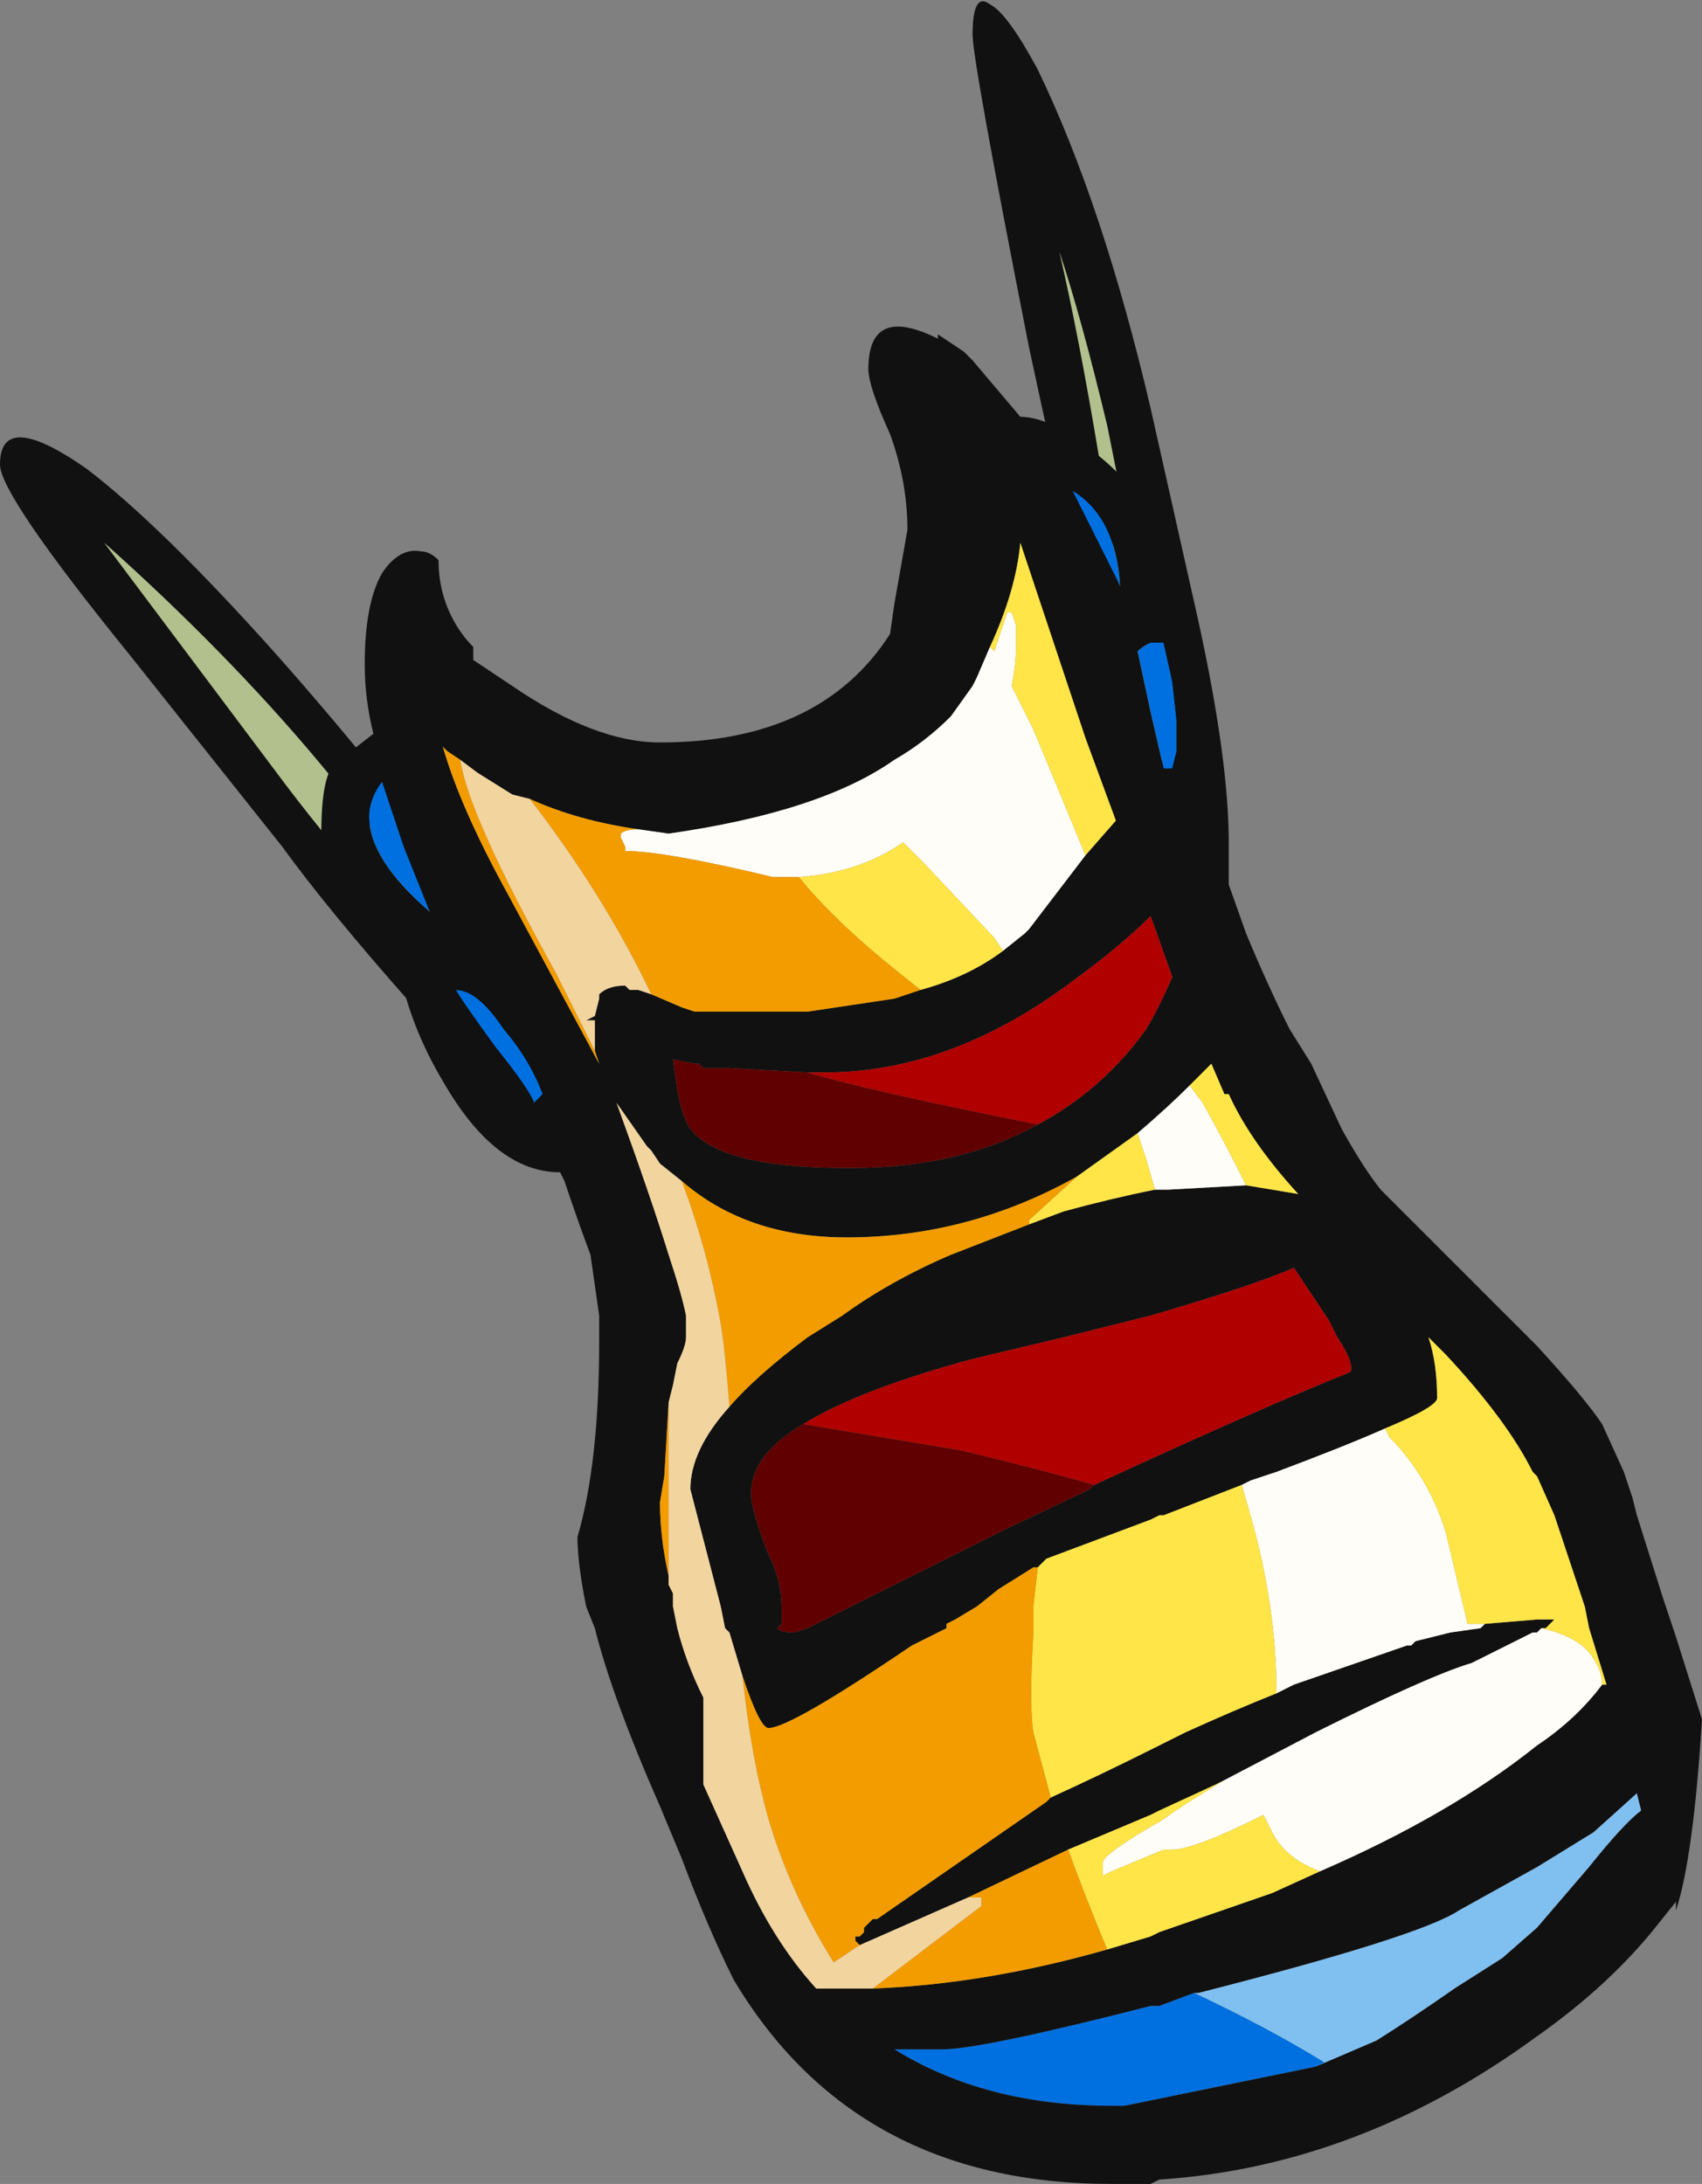 <?xml version="1.0" encoding="UTF-8" standalone="no"?>
<svg xmlns:ffdec="https://www.free-decompiler.com/flash" xmlns:xlink="http://www.w3.org/1999/xlink" ffdec:objectType="shape" height="25.15px" width="19.6px" xmlns="http://www.w3.org/2000/svg">
  <rect width="100%" height="100%" fill="#808080" stroke="none"/>
  <g transform="matrix(1.0, 0.0, 0.0, 1.0, 9.75, 17.65)">
    <path d="M2.2 -16.85 Q2.95 -15.3 3.5 -12.95 L4.05 -10.5 Q4.4 -8.9 4.4 -7.95 L4.4 -7.25 Q4.35 -6.65 4.1 -6.65 4.0 -6.65 3.9 -7.4 3.75 -7.65 3.5 -8.25 L3.3 -8.75 3.25 -8.75 3.15 -9.05 3.1 -9.3 3.1 -9.35 Q2.7 -10.85 2.1 -13.65 1.45 -16.95 1.45 -17.25 1.45 -17.75 1.65 -17.6 1.85 -17.5 2.2 -16.85 M3.0 -12.75 Q2.7 -14.0 2.45 -14.75 2.9 -12.8 3.35 -9.35 L3.55 -9.05 3.7 -8.75 3.4 -10.75 3.0 -12.75 M-6.6 -8.8 Q-5.45 -7.25 -4.3 -6.25 -4.8 -7.35 -6.1 -8.9 -7.15 -10.15 -8.55 -11.4 L-6.6 -8.8 M-8.25 -10.1 Q-9.75 -11.95 -9.75 -12.3 -9.75 -12.95 -8.75 -12.25 -7.9 -11.6 -6.6 -10.15 -5.4 -8.8 -4.45 -7.5 -3.5 -6.15 -3.5 -5.65 -3.5 -5.55 -3.55 -5.55 L-3.65 -5.5 Q-2.4 -4.15 -2.4 -3.85 -2.4 -3.75 -2.4 -3.65 -2.5 -3.55 -2.65 -3.55 -5.45 -6.45 -6.5 -7.9 L-8.25 -10.1" fill="#111111" fill-rule="evenodd" stroke="none"/>
    <path d="M-6.6 -8.8 L-8.55 -11.4 Q-7.15 -10.15 -6.1 -8.9 -4.8 -7.35 -4.3 -6.25 -5.45 -7.25 -6.6 -8.8 M3.0 -12.75 L3.4 -10.75 3.7 -8.75 3.55 -9.05 3.35 -9.35 Q2.9 -12.8 2.45 -14.75 2.7 -14.0 3.0 -12.75" fill="#e2ff99" fill-opacity="0.502" fill-rule="evenodd" stroke="none"/>
    <path d="M4.0 5.3 L4.05 5.3 Q6.6 4.65 7.05 4.35 L7.95 3.85 8.6 3.45 9.1 3.0 9.15 3.2 Q8.95 3.35 8.55 3.85 L7.95 4.55 7.55 4.9 7.0 5.25 Q6.5 5.6 6.1 5.85 L5.4 6.15 5.5 6.1 Q4.85 5.7 4.0 5.3" fill="#80c0f0" fill-rule="evenodd" stroke="none"/>
    <path d="M3.5 -10.25 L3.65 -10.25 3.75 -9.8 3.8 -9.35 3.8 -9.0 3.75 -8.8 3.65 -8.8 3.5 -9.45 3.35 -10.15 Q3.4 -10.2 3.5 -10.25 M2.6 -12.0 Q3.1 -11.7 3.15 -10.9 L2.6 -12.0 M4.0 5.3 Q4.85 5.7 5.5 6.1 L5.4 6.15 3.2 6.6 3.05 6.6 Q1.6 6.6 0.55 5.95 L1.1 5.95 Q1.55 5.95 3.5 5.45 L3.6 5.45 4.0 5.3 M-4.8 -7.15 Q-5.5 -7.75 -5.5 -8.25 -5.5 -8.45 -5.35 -8.65 L-5.1 -7.9 -4.8 -7.15 M-3.5 -5.05 Q-3.55 -5.0 -3.6 -4.95 -3.65 -5.1 -4.05 -5.6 -4.45 -6.15 -4.5 -6.25 -4.25 -6.25 -3.95 -5.8 -3.65 -5.45 -3.5 -5.05" fill="#0070e0" fill-rule="evenodd" stroke="none"/>
    <path d="M3.8 -10.8 L3.8 -10.75 Q4.0 -10.55 4.05 -10.05 4.1 -9.8 4.1 -9.2 4.1 -8.7 4.1 -8.55 L4.05 -8.45 4.6 -6.9 Q4.85 -6.3 5.1 -5.8 L5.35 -5.4 5.7 -4.65 Q5.95 -4.2 6.15 -3.95 L7.95 -2.15 Q8.5 -1.55 8.7 -1.25 L8.95 -0.7 9.05 -0.4 9.1 -0.2 9.4 0.75 9.55 1.2 9.85 2.15 Q9.75 3.75 9.55 4.35 L9.55 4.25 9.35 4.5 Q8.8 5.2 7.95 5.8 5.9 7.3 3.6 7.45 L3.5 7.5 3.05 7.5 Q0.1 7.5 -1.3 5.15 -1.6 4.55 -1.9 3.75 L-2.15 3.15 Q-2.7 1.9 -2.9 1.1 L-3.0 0.85 Q-3.1 0.35 -3.1 0.05 -2.85 -0.8 -2.85 -2.2 L-2.85 -2.5 Q-2.9 -2.85 -2.95 -3.2 -3.1 -3.6 -3.25 -4.05 L-3.3 -4.15 Q-4.05 -4.15 -4.65 -5.2 -4.95 -5.7 -5.1 -6.25 L-5.1 -6.35 Q-5.35 -6.55 -5.55 -6.85 -6.05 -7.45 -6.05 -8.05 -6.05 -8.7 -5.9 -8.85 L-5.45 -9.2 Q-5.55 -9.6 -5.55 -10.0 -5.55 -10.7 -5.35 -11.05 -5.15 -11.35 -4.9 -11.3 -4.8 -11.3 -4.7 -11.2 -4.7 -10.85 -4.55 -10.55 -4.45 -10.35 -4.3 -10.2 L-4.3 -10.05 -3.85 -9.75 Q-2.9 -9.1 -2.15 -9.1 -0.3 -9.1 0.5 -10.35 L0.55 -10.7 0.7 -11.55 Q0.7 -12.1 0.5 -12.65 0.25 -13.2 0.25 -13.4 0.25 -14.15 1.05 -13.75 L1.05 -13.8 1.35 -13.6 1.45 -13.5 2.0 -12.85 Q2.3 -12.85 2.7 -12.55 3.15 -12.25 3.45 -11.8 3.8 -11.25 3.8 -10.8 M2.75 -7.8 L3.1 -8.2 2.75 -9.15 2.0 -11.4 Q1.95 -10.85 1.65 -10.2 L1.5 -9.85 1.45 -9.75 1.2 -9.4 Q0.9 -9.1 0.55 -8.9 -0.3 -8.3 -2.05 -8.05 L-2.4 -8.1 Q-3.1 -8.2 -3.65 -8.45 L-3.85 -8.5 -4.25 -8.75 -4.45 -8.9 -4.6 -9.0 -4.65 -9.05 Q-4.45 -8.35 -3.9 -7.35 L-2.85 -5.4 -2.9 -5.55 -2.9 -5.9 -3.0 -5.9 -2.9 -5.95 -2.85 -6.15 -2.85 -6.2 Q-2.75 -6.3 -2.55 -6.3 L-2.5 -6.25 -2.4 -6.25 -2.25 -6.2 -1.9 -6.05 -1.75 -6.0 Q-0.8 -6.0 -0.45 -6.0 L0.55 -6.15 0.85 -6.25 Q1.4 -6.4 1.8 -6.7 L2.05 -6.9 2.1 -6.95 2.75 -7.8 M3.5 -10.25 Q3.4 -10.2 3.35 -10.15 L3.5 -9.45 3.65 -8.8 3.75 -8.8 3.8 -9.0 3.8 -9.35 3.75 -9.8 3.65 -10.25 3.5 -10.25 M2.6 -12.0 L3.15 -10.9 Q3.1 -11.7 2.6 -12.0 M2.2 -4.7 Q2.95 -5.1 3.45 -5.8 3.6 -6.05 3.75 -6.4 L3.5 -7.1 Q3.15 -6.75 2.6 -6.35 1.2 -5.3 -0.25 -5.3 L-0.45 -5.3 -1.35 -5.35 -1.65 -5.35 -1.7 -5.4 -1.75 -5.4 -2.0 -5.45 -1.95 -5.1 Q-1.9 -4.8 -1.8 -4.65 -1.45 -4.2 0.0 -4.2 L0.05 -4.2 Q1.3 -4.2 2.2 -4.7 M3.55 -3.95 L3.7 -3.95 4.6 -4.0 5.2 -3.9 Q4.65 -4.5 4.4 -5.05 L4.35 -5.05 4.2 -5.4 3.95 -5.15 Q3.7 -4.9 3.35 -4.6 L2.65 -4.1 Q1.4 -3.4 0.0 -3.4 -1.15 -3.4 -1.9 -4.05 L-2.15 -4.25 -2.25 -4.4 -2.3 -4.45 -2.65 -4.95 Q-2.25 -3.85 -2.05 -3.2 -1.9 -2.75 -1.85 -2.5 L-1.85 -2.25 Q-1.85 -2.15 -1.95 -1.95 L-2.0 -1.7 -2.05 -1.5 -2.1 -0.65 -2.15 -0.35 Q-2.15 0.15 -2.0 0.7 L-2.0 0.85 -1.95 1.1 Q-1.85 1.5 -1.65 1.9 L-1.65 2.9 -1.2 3.9 Q-0.85 4.7 -0.35 5.25 L0.3 5.25 Q1.6 5.2 3.0 4.8 L3.5 4.65 3.6 4.6 4.9 4.15 5.45 3.9 Q6.95 3.25 7.95 2.45 8.4 2.15 8.7 1.75 L8.75 1.75 8.55 1.1 8.5 0.85 8.15 -0.2 7.95 -0.65 7.9 -0.7 Q7.6 -1.3 6.9 -2.05 L6.7 -2.25 Q6.8 -1.95 6.8 -1.55 6.8 -1.45 6.2 -1.2 5.75 -1.0 4.95 -0.7 L4.65 -0.6 4.55 -0.55 3.65 -0.2 3.6 -0.2 3.5 -0.15 2.3 0.3 2.2 0.4 2.15 0.4 1.75 0.65 1.5 0.85 1.25 1.0 1.15 1.05 1.15 1.1 0.75 1.3 Q-0.65 2.25 -0.9 2.25 -1.0 2.25 -1.2 1.65 L-1.35 1.15 -1.4 1.1 -1.45 0.85 -1.8 -0.5 Q-1.8 -0.95 -1.35 -1.45 -1.05 -1.8 -0.45 -2.25 L-0.05 -2.5 Q0.5 -2.9 1.2 -3.2 L2.1 -3.55 2.5 -3.7 Q3.05 -3.85 3.55 -3.95 M-0.5 -1.25 Q-1.1 -0.9 -1.1 -0.45 -1.1 -0.25 -0.9 0.25 -0.75 0.55 -0.75 0.85 L-0.75 1.05 -0.8 1.1 Q-0.75 1.15 -0.6 1.15 L-0.45 1.1 1.85 -0.05 2.8 -0.5 2.85 -0.55 Q4.8 -1.45 5.8 -1.85 5.85 -1.95 5.65 -2.25 L5.55 -2.45 5.15 -3.05 Q4.7 -2.85 3.5 -2.5 L2.5 -2.25 1.45 -2.0 Q0.15 -1.65 -0.5 -1.25 M5.4 6.15 L6.1 5.85 Q6.5 5.6 7.0 5.25 L7.55 4.9 7.95 4.55 8.55 3.85 Q8.95 3.35 9.15 3.2 L9.1 3.0 8.6 3.45 7.95 3.85 7.05 4.35 Q6.6 4.65 4.05 5.3 L4.0 5.3 3.6 5.45 3.5 5.45 Q1.55 5.95 1.1 5.95 L0.55 5.95 Q1.6 6.6 3.05 6.6 L3.2 6.6 5.4 6.15 M8.0 1.1 L7.95 1.15 7.9 1.15 7.2 1.5 Q6.7 1.65 5.4 2.3 L4.35 2.85 4.25 2.9 3.6 3.2 3.5 3.25 2.55 3.65 1.4 4.2 0.15 4.75 0.1 4.7 0.1 4.65 0.15 4.65 0.2 4.6 0.2 4.55 0.3 4.45 0.35 4.45 2.3 3.1 2.35 3.05 Q2.9 2.8 3.5 2.5 L3.9 2.3 Q4.45 2.05 4.95 1.85 5.05 1.8 5.15 1.75 L6.45 1.3 6.5 1.3 6.55 1.25 6.95 1.15 7.3 1.1 7.35 1.05 7.95 1.0 8.15 1.0 8.05 1.1 8.0 1.1 M-4.8 -7.15 L-5.1 -7.9 -5.35 -8.65 Q-5.5 -8.45 -5.5 -8.25 -5.5 -7.75 -4.8 -7.15 M-3.5 -5.05 Q-3.65 -5.45 -3.95 -5.8 -4.25 -6.25 -4.5 -6.25 -4.45 -6.15 -4.05 -5.6 -3.65 -5.1 -3.6 -4.95 -3.55 -5.0 -3.5 -5.05" fill="#111111" fill-rule="evenodd" stroke="none"/>
    <path d="M1.65 -10.2 L1.7 -10.15 1.85 -10.6 1.9 -10.6 1.95 -10.45 1.95 -10.2 Q1.95 -10.0 1.9 -9.75 L2.15 -9.25 2.75 -7.8 2.1 -6.95 2.05 -6.9 1.8 -6.7 1.7 -6.85 0.9 -7.7 0.65 -7.95 Q0.15 -7.6 -0.55 -7.55 L-0.85 -7.55 Q-2.1 -7.85 -2.55 -7.85 L-2.55 -7.9 -2.6 -8.0 -2.6 -8.05 Q-2.55 -8.1 -2.4 -8.1 L-2.05 -8.05 Q-0.3 -8.3 0.55 -8.9 0.9 -9.1 1.2 -9.4 L1.45 -9.75 1.5 -9.85 1.65 -10.2 M0.2 -8.3 L0.2 -8.3 M3.55 -3.95 L3.45 -4.3 3.35 -4.6 Q3.7 -4.9 3.95 -5.15 L4.1 -4.95 Q4.35 -4.5 4.6 -4.0 L3.7 -3.95 3.55 -3.95 M4.55 -0.55 L4.65 -0.6 4.95 -0.7 Q5.75 -1.0 6.2 -1.2 L6.25 -1.1 Q6.7 -0.65 6.9 0.0 L7.15 1.05 7.35 1.05 7.3 1.1 6.95 1.15 6.55 1.25 6.5 1.3 6.45 1.3 5.15 1.75 Q5.05 1.8 4.95 1.85 4.95 0.85 4.65 -0.2 L4.55 -0.55 M8.7 1.75 Q8.4 2.15 7.95 2.45 6.95 3.25 5.45 3.9 5.05 3.75 4.9 3.45 L4.8 3.25 Q4.0 3.65 3.75 3.65 L3.65 3.65 3.05 3.9 2.95 3.95 2.95 3.8 Q2.95 3.7 3.65 3.3 3.85 3.15 4.35 2.85 L5.4 2.3 Q6.7 1.65 7.2 1.5 L7.9 1.15 7.95 1.15 8.0 1.1 Q8.45 1.2 8.6 1.45 8.7 1.6 8.7 1.75" fill="#fffdf7" fill-rule="evenodd" stroke="none"/>
    <path d="M2.75 -7.8 L2.15 -9.25 1.9 -9.75 Q1.95 -10.0 1.95 -10.2 L1.95 -10.45 1.9 -10.6 1.85 -10.6 1.7 -10.15 1.65 -10.2 Q1.95 -10.85 2.0 -11.4 L2.75 -9.15 3.1 -8.2 2.75 -7.8 M-0.55 -7.55 Q0.15 -7.6 0.65 -7.95 L0.9 -7.7 1.7 -6.85 1.8 -6.7 Q1.4 -6.4 0.85 -6.25 L0.6 -6.45 Q-0.15 -7.05 -0.55 -7.55 M0.2 -8.3 L0.2 -8.3 M3.35 -4.6 L3.45 -4.3 3.55 -3.95 Q3.05 -3.85 2.5 -3.7 L2.1 -3.55 2.1 -3.6 2.65 -4.1 3.35 -4.6 M4.6 -4.0 Q4.35 -4.5 4.1 -4.95 L3.95 -5.15 4.2 -5.4 4.35 -5.05 4.4 -5.05 Q4.65 -4.5 5.2 -3.9 L4.6 -4.0 M2.2 0.4 L2.3 0.3 3.5 -0.15 3.6 -0.2 3.65 -0.2 4.55 -0.55 4.65 -0.2 Q4.95 0.85 4.95 1.85 4.45 2.05 3.9 2.3 L3.5 2.5 Q2.9 2.8 2.35 3.05 L2.15 2.3 Q2.1 2.0 2.15 1.15 L2.15 0.85 2.2 0.4 M6.2 -1.2 Q6.8 -1.45 6.8 -1.55 6.8 -1.95 6.7 -2.25 L6.9 -2.05 Q7.6 -1.3 7.9 -0.7 L7.95 -0.65 8.15 -0.2 8.5 0.85 8.55 1.1 8.75 1.75 8.7 1.75 Q8.7 1.6 8.6 1.45 8.45 1.2 8.0 1.1 L8.05 1.1 8.15 1.0 7.95 1.0 7.35 1.05 7.15 1.05 6.9 0.0 Q6.7 -0.65 6.25 -1.1 L6.2 -1.2 M5.45 3.9 L4.9 4.15 3.6 4.6 3.5 4.65 3.0 4.8 Q2.75 4.2 2.55 3.65 L3.5 3.25 3.6 3.2 4.25 2.9 4.35 2.85 Q3.85 3.15 3.65 3.3 2.95 3.7 2.95 3.8 L2.95 3.95 3.05 3.9 3.65 3.65 3.75 3.65 Q4.0 3.65 4.8 3.25 L4.9 3.45 Q5.05 3.75 5.45 3.9" fill="#ffe547" fill-rule="evenodd" stroke="none"/>
    <path d="M-2.4 -8.1 Q-2.55 -8.1 -2.6 -8.05 L-2.6 -8.0 -2.55 -7.9 -2.55 -7.85 Q-2.1 -7.85 -0.85 -7.55 L-0.55 -7.55 Q-0.15 -7.05 0.6 -6.45 L0.85 -6.25 0.55 -6.15 -0.45 -6.0 Q-0.8 -6.0 -1.75 -6.0 L-1.9 -6.05 -2.25 -6.2 Q-2.8 -7.35 -3.65 -8.45 -3.1 -8.2 -2.4 -8.1 M2.65 -4.1 L2.1 -3.6 2.1 -3.55 1.2 -3.2 Q0.5 -2.9 -0.05 -2.5 L-0.45 -2.25 Q-1.05 -1.8 -1.35 -1.45 -1.4 -2.1 -1.45 -2.4 -1.6 -3.25 -1.9 -4.05 -1.15 -3.4 0.0 -3.4 1.4 -3.4 2.65 -4.1 M-1.2 1.65 Q-1.0 2.25 -0.9 2.25 -0.65 2.25 0.75 1.3 L1.15 1.1 1.15 1.05 1.25 1.0 1.5 0.85 1.75 0.65 2.15 0.4 2.2 0.4 2.15 0.85 2.15 1.15 Q2.1 2.0 2.15 2.3 L2.35 3.05 2.3 3.1 0.35 4.45 0.3 4.45 0.2 4.55 0.2 4.6 0.15 4.65 0.1 4.65 0.1 4.7 0.15 4.75 -0.15 4.95 Q-0.65 4.15 -0.9 3.3 -1.1 2.6 -1.2 1.65 M3.0 4.8 Q1.6 5.2 0.3 5.25 L1.55 4.3 1.55 4.2 1.4 4.2 2.55 3.65 Q2.75 4.2 3.0 4.8 M-2.0 0.7 Q-2.15 0.15 -2.15 -0.35 L-2.1 -0.65 -2.05 -1.5 -2.05 0.6 -2.0 0.7 M-2.9 -5.55 L-2.85 -5.4 -3.9 -7.35 Q-4.45 -8.35 -4.65 -9.05 L-4.6 -9.0 -4.45 -8.9 Q-4.35 -8.25 -3.35 -6.45 L-2.9 -5.55" fill="#f29c00" fill-rule="evenodd" stroke="none"/>
    <path d="M-1.35 -1.45 Q-1.8 -0.95 -1.8 -0.5 L-1.45 0.85 -1.4 1.1 -1.35 1.15 -1.2 1.65 Q-1.1 2.6 -0.9 3.3 -0.65 4.15 -0.15 4.95 L0.15 4.75 1.4 4.2 1.55 4.2 1.55 4.3 0.3 5.25 -0.35 5.25 Q-0.85 4.7 -1.2 3.9 L-1.65 2.9 -1.65 1.9 Q-1.85 1.5 -1.95 1.1 L-2.0 0.85 -2.0 0.7 -2.05 0.6 -2.05 -1.5 -2.0 -1.7 -1.95 -1.95 Q-1.85 -2.15 -1.85 -2.25 L-1.85 -2.5 Q-1.9 -2.75 -2.05 -3.2 -2.25 -3.85 -2.65 -4.95 L-2.3 -4.45 -2.25 -4.4 -2.15 -4.25 -1.9 -4.05 Q-1.6 -3.25 -1.45 -2.4 -1.4 -2.1 -1.35 -1.45 M-2.9 -5.55 L-3.35 -6.45 Q-4.35 -8.25 -4.45 -8.9 L-4.25 -8.75 -3.85 -8.5 -3.65 -8.45 Q-2.8 -7.35 -2.25 -6.2 L-2.4 -6.25 -2.5 -6.25 -2.55 -6.3 Q-2.75 -6.3 -2.85 -6.2 L-2.85 -6.15 -2.9 -5.95 -3.0 -5.9 -2.9 -5.9 -2.9 -5.55" fill="#f2d49f" fill-rule="evenodd" stroke="none"/>
    <path d="M-0.45 -5.3 L-0.25 -5.3 Q1.2 -5.3 2.6 -6.35 3.15 -6.75 3.5 -7.1 L3.75 -6.4 Q3.6 -6.05 3.45 -5.8 2.95 -5.1 2.2 -4.7 0.2 -5.1 -0.45 -5.3 M2.85 -0.55 Q2.15 -0.75 1.3 -0.95 L-0.5 -1.25 Q0.15 -1.65 1.45 -2.0 L2.5 -2.25 3.5 -2.5 Q4.7 -2.85 5.15 -3.05 L5.55 -2.45 5.65 -2.25 Q5.85 -1.95 5.8 -1.85 4.8 -1.45 2.85 -0.55" fill="#b00000" fill-rule="evenodd" stroke="none"/>
    <path d="M-0.45 -5.3 Q0.2 -5.1 2.2 -4.7 1.3 -4.2 0.05 -4.2 L0.0 -4.2 Q-1.45 -4.2 -1.8 -4.65 -1.9 -4.8 -1.95 -5.1 L-2.0 -5.45 -1.75 -5.4 -1.7 -5.4 -1.65 -5.35 -1.35 -5.35 -0.45 -5.3 M-0.5 -1.25 L1.3 -0.95 Q2.15 -0.75 2.85 -0.55 L2.8 -0.5 1.85 -0.05 -0.45 1.1 -0.6 1.15 Q-0.75 1.15 -0.8 1.1 L-0.75 1.05 -0.75 0.85 Q-0.75 0.55 -0.9 0.25 -1.1 -0.25 -1.1 -0.45 -1.1 -0.9 -0.5 -1.25" fill="#600000" fill-rule="evenodd" stroke="none"/>
  </g>
</svg>
